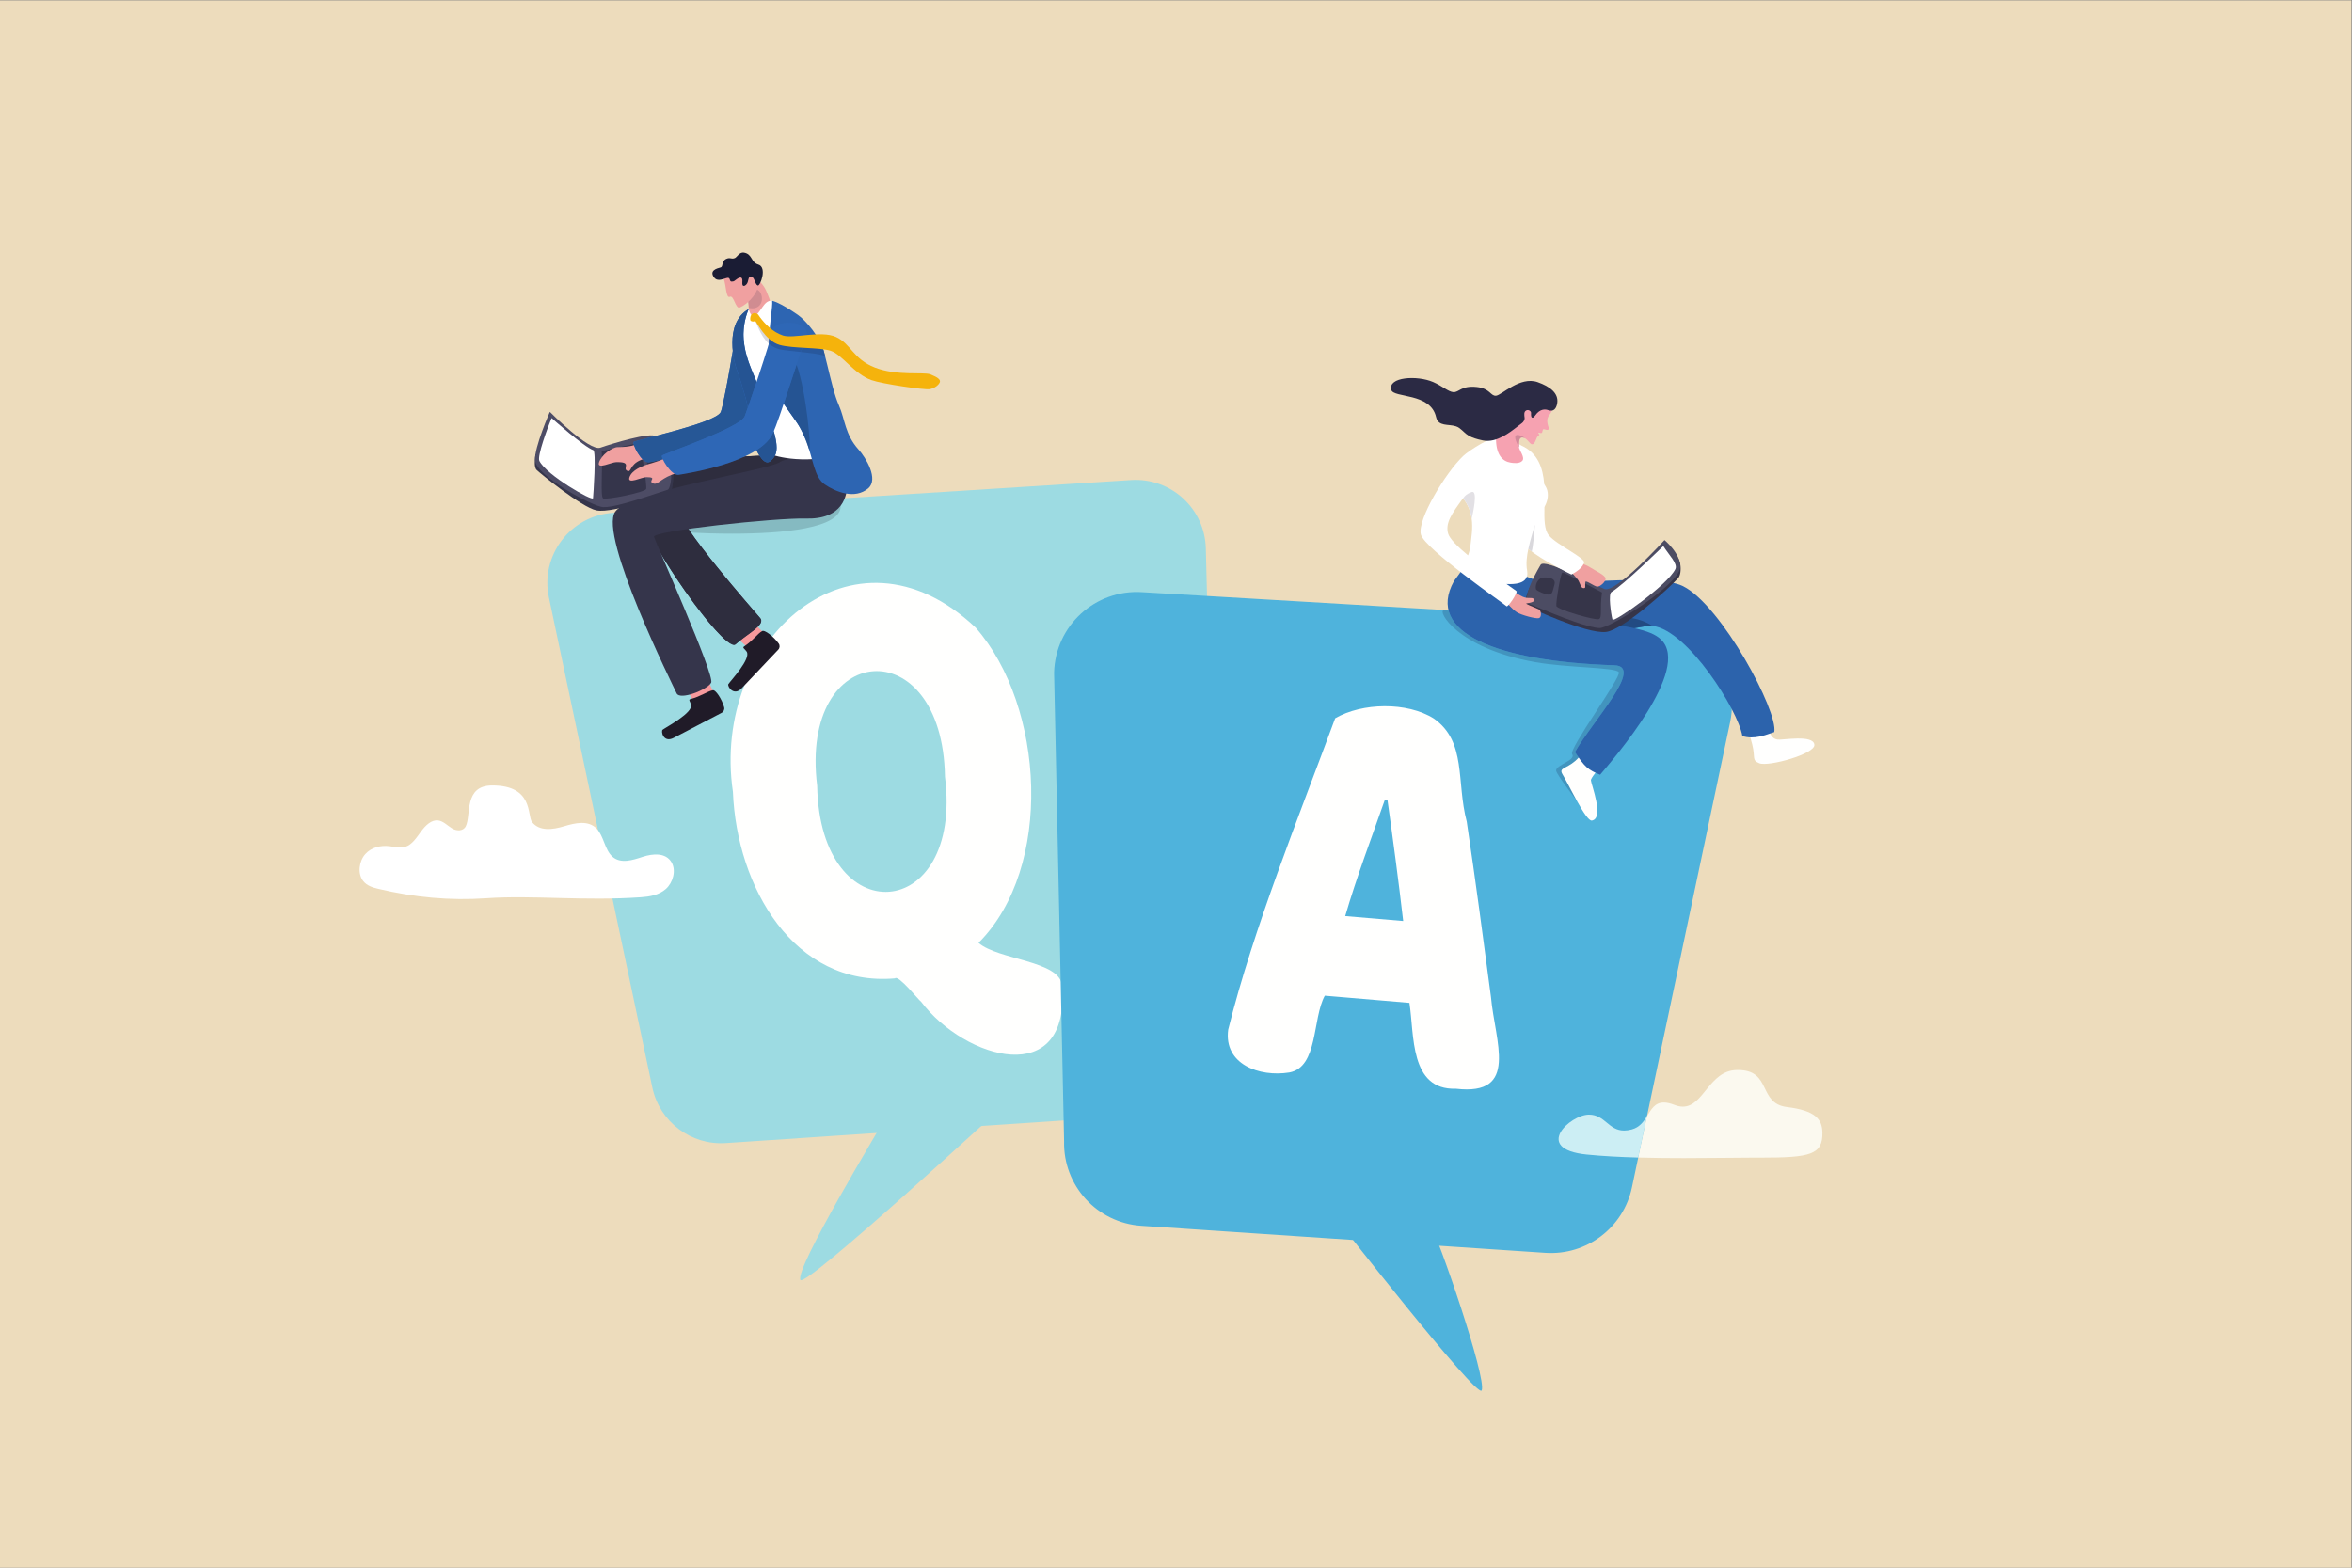 <?xml version="1.0" encoding="UTF-8" standalone="no"?>
<!-- Created with Inkscape (http://www.inkscape.org/) -->

<svg
   version="1.1"
   id="svg2"
   width="4000"
   height="2666.667"
   viewBox="0 0 4000 2666.667"
   sodipodi:docname="vecteezy_q-and-a-question-and-answers-faq-frequently-asked_20353069.eps"
   xmlns:inkscape="http://www.inkscape.org/namespaces/inkscape"
   xmlns:sodipodi="http://sodipodi.sourceforge.net/DTD/sodipodi-0.dtd"
   xmlns="http://www.w3.org/2000/svg"
   xmlns:svg="http://www.w3.org/2000/svg">
  <rect x="0" y="0" width="4000" height="2666.667" fill="#808080" stroke="none"/>
  <defs
     id="defs6" />
  <sodipodi:namedview
     id="namedview4"
     pagecolor="#ffffff"
     bordercolor="#000000"
     borderopacity="0.25"
     inkscape:showpageshadow="2"
     inkscape:pageopacity="0.0"
     inkscape:pagecheckerboard="0"
     inkscape:deskcolor="#d1d1d1" />
  <g
     id="g8"
     inkscape:groupmode="layer"
     inkscape:label="ink_ext_XXXXXX"
     transform="matrix(1.333,0,0,-1.333,0,2666.667)">
    <g
       id="g10"
       transform="scale(0.1)">
      <path
         d="M 0,0 H 30000 V 20000 H 0 Z"
         style="fill:#eddcbc;fill-opacity:1;fill-rule:nonzero;stroke:none"
         id="path12" />
      <path
         d="M 14706.5,5783.1 9259.56,5418.2 c -445.36,-29.8 -844.82,272.6 -936.97,709.4 l -1319.43,6254.1 c -112.82,534.7 275.06,1045.1 820.49,1079.6 l 6607.95,417.9 c 507.5,32.1 939.9,-363.8 952.7,-872.1 L 15542.6,6700 c 12.1,-480.4 -356.7,-884.8 -836.1,-916.9"
         style="fill:#9ddbe2;fill-opacity:1;fill-rule:nonzero;stroke:none"
         id="path14" />
      <path
         d="M 11324.9,5787.3 C 11189.4,5550.1 10143.4,3819 10211.1,3672.2 c 54,-116.9 2635.9,2264.6 2635.9,2264.6 l -1522.1,-149.5"
         style="fill:#9ddbe2;fill-opacity:1;fill-rule:nonzero;stroke:none"
         id="path16" />
      <path
         d="m 10425.8,9977.8 c 34.8,-1889.4 1865.2,-1756.1 1630.3,116.9 -31.7,1878.6 -1861.5,1746.9 -1630.3,-116.9 z m -1074.94,-77 c -284.36,1933.1 1530.84,3573.9 3097.24,2095.1 880.8,-1005.2 994.4,-3065.2 36.1,-4022.5 251.9,-218.9 1037.9,-226.9 1065.5,-544 108.5,-1335.6 -1237.1,-948.1 -1797.9,-207.4 -27.2,15.6 -290.3,348.4 -333.5,298 -1289,-111.5 -2019.44,1168.2 -2067.44,2380.8"
         style="fill:#fffffe;fill-opacity:1;fill-rule:nonzero;stroke:none"
         id="path18" />
      <path
         d="M 14561.1,4362.8 19717,4017.4 c 524.7,-35.1 995.3,321.1 1103.8,835.7 l 1252.7,5937.9 c 132.9,630 -324,1231.2 -966.6,1271.9 l -6536.3,385.6 c -597.8,37.8 -1107.3,-428.6 -1122.3,-1027.4 L 13576,5442.9 c -14.2,-565.9 420.3,-1042.3 985.1,-1080.1"
         style="fill:#4fb3dc;fill-opacity:1;fill-rule:nonzero;stroke:none"
         id="path20" />
      <path
         d="m 18226.1,4430.5 c 135.5,-237.2 745.3,-2021.6 677.6,-2168.4 -54,-116.9 -1863.4,2202.3 -1863.4,2202.3 l 1185.8,-33.9"
         style="fill:#4fb3dc;fill-opacity:1;fill-rule:nonzero;stroke:none"
         id="path22" />
      <path
         d="m 17666.6,9794 c -158.6,-452.6 -363.5,-994.1 -504,-1479.1 l 739.7,-62.8 c -57.8,502.8 -133.6,1068.1 -199.9,1538.8 z m -632.2,1045.2 c 342.3,200.2 917.9,211.7 1258.5,-3.1 421.5,-296.1 285.1,-807.4 420.1,-1315.4 108.6,-720.8 212.8,-1508.1 308.9,-2236.1 50.4,-571.1 367.2,-1267.5 -448.1,-1172.6 -591,-18.6 -528.8,689.2 -591.9,1095.6 l -1079.8,91.7 c -160.6,-292.4 -82.4,-912.6 -452.6,-980.1 -382.5,-61.6 -839,105.4 -779.9,546.6 324.4,1301.4 901.5,2715.9 1364.8,3973.4"
         style="fill:#fffffe;fill-opacity:1;fill-rule:nonzero;stroke:none"
         id="path24" />
      <path
         d="m 9339.85,13194.9 c -193.03,0 -376.17,6 -525.51,13.8 -17.32,24.8 -33.76,49 -49.13,72.3 298.37,29.8 740.52,62.2 779.31,67.8 l 1181.28,203.1 c 9.7,-290.4 -743.46,-357 -1385.95,-357"
         style="fill:#85bac1;fill-opacity:1;fill-rule:nonzero;stroke:none"
         id="path26" />
      <path
         d="m 8851.64,11053.6 c -59.26,91.7 -177.4,339 -177.4,339 l 262.88,134.6 173.9,-373 -117.03,-199.3 -142.35,98.7"
         style="fill:#f7999c;fill-opacity:1;fill-rule:nonzero;stroke:none"
         id="path28" />
      <path
         d="m 8809.86,11084.3 c -31.03,-8 -5.34,-27.1 7.03,-71.9 28.32,-102.6 -315.51,-284.1 -362.92,-319.3 -24.48,-18.2 8,-173.7 141.42,-103.8 115.38,60.4 485.71,252.7 611.52,319.6 26.3,14 39.66,43.1 32.09,70.9 -27.03,99.3 -110.58,231.8 -147.52,216.3 -62.67,-11.3 -152.34,-78.6 -281.62,-111.8"
         style="fill:#201b28;fill-opacity:1;fill-rule:nonzero;stroke:none"
         id="path30" />
      <path
         d="m 9544.11,11740.4 c -87.54,68 -284.27,264.5 -284.27,264.5 l 201.94,209.5 292.66,-297.7 -41.91,-224.9 -168.42,48.6"
         style="fill:#f7999c;fill-opacity:1;fill-rule:nonzero;stroke:none"
         id="path32" />
      <path
         d="m 9494.09,11756.2 c -26.55,-17.2 4.27,-27.2 31.39,-65.6 62.08,-88.1 -200.14,-367.3 -232.81,-415.4 -16.87,-24.8 67.38,-161.6 169.33,-53.7 88.16,93.2 371.71,390.9 467.49,493.6 20.03,21.4 22.62,53.1 5.89,77 -59.72,85.3 -184.25,184.3 -213.83,158.1 -55.26,-30.4 -116.81,-122 -227.46,-194"
         style="fill:#201b28;fill-opacity:1;fill-rule:nonzero;stroke:none"
         id="path34" />
      <path
         d="m 10500.5,14213.7 c -1022.07,-19.1 -2295.1,-70.4 -2427.87,-332.9 -168.7,-333.6 1162.16,-2231.1 1311.38,-2097.7 149.23,133.4 385.46,249.4 315.52,333.4 -69.95,84 -1285.64,1453.9 -1030.9,1477.3 100.48,9.2 389.2,5.7 707.52,2.3 488.62,-5.3 1046.95,-10.6 1101.15,29.9 89.4,67 23.2,587.7 23.2,587.7"
         style="fill:#35354b;fill-opacity:1;fill-rule:nonzero;stroke:none"
         id="path36" />
      <path
         d="m 9364.89,11776.4 c -178.3,0 -1034.41,1186.4 -1255.04,1798.2 222.64,65.4 427.83,143.9 435.44,146.6 26.25,9.3 47.48,130.6 42.65,249.9 21.05,-15.8 42.11,-25.6 61.36,-25.6 2.94,0 5.82,0.2 8.67,0.7 51.84,8.6 504.5,74.5 845.69,234.2 61.64,3.4 123.88,6.5 186.54,9.3 0.26,-0.4 0.52,-0.8 0.78,-1.2 39.89,-59.9 71.76,-82.7 99.64,-82.7 31.22,0 57.42,28.5 84.25,65.1 4.66,6.3 8.78,13 12.4,20.1 82.97,-23.2 211.03,-47.7 381.83,-47.7 28.6,0 58.4,0.7 89.4,2.2 38.6,-139.2 74.8,-260.5 162.8,-321.3 0.8,-0.5 1.5,-1 2.2,-1.5 -2.5,-89.4 -13.8,-166.2 -42.3,-193.3 -1.3,-1.2 -2.6,-2.4 -3.9,-3.4 -35,-26.1 -279.2,-33.2 -579.37,-33.5 -7.21,0 -14.47,0 -21.75,0 -159.68,0 -333.92,1.8 -500.03,3.6 -166.17,1.8 -324.27,3.6 -451.75,3.6 -116.71,0 -207.75,-1.5 -255.77,-5.9 -24.13,-2.3 -35.07,-16.5 -35.04,-40.7 0.33,-230.7 1002.62,-1360.6 1065.94,-1436.6 8.74,-10.5 12.7,-21.5 12.64,-33 -0.12,-23.8 -17.62,-49.7 -45.58,-77.4 -53.2,-52.7 -144.31,-111.8 -225.68,-175.7 -19.77,-15.5 -38.96,-31.3 -56.9,-47.3 -5.06,-4.5 -11.45,-6.7 -19.12,-6.7"
         style="fill:#2e2d3e;fill-opacity:1;fill-rule:nonzero;stroke:none"
         id="path38" />
      <path
         d="m 10750.3,14206.6 c 53,-164.4 117.1,-467 -24.5,-654.7 -77.2,-102.3 -215.4,-170.5 -449.6,-163.8 -368.14,10.7 -1954.06,-157.3 -1932.51,-233.5 21.55,-76.2 781.53,-1771.7 729.86,-1862 -51.67,-90.4 -397.92,-226.4 -440.64,-135.6 -42.73,90.8 -998.07,2013.1 -783.66,2319.2 180.65,258 1939.63,524.8 2099.75,630.7 160.1,105.9 801.3,99.7 801.3,99.7"
         style="fill:#35354b;fill-opacity:1;fill-rule:nonzero;stroke:none"
         id="path40" />
      <path
         d="m 6831.63,14209.2 c -5.18,-56.7 -23.74,-161.4 15.04,-200.8 38.78,-39.4 575.76,-478.5 763.23,-516.3 220.56,-44.5 921.21,224.1 935.39,229.1 37.86,13.4 65.28,259.9 19.12,397.2 -40.16,119.6 -123.67,227.5 -134.67,242.5 -11,14.9 -334.01,-191.6 -334.01,-191.6 l -122.58,-444.6 -1141.52,484.5"
         style="fill:#35354b;fill-opacity:1;fill-rule:nonzero;stroke:none"
         id="path42" />
      <path
         d="m 8368.2,14435.8 c 274.68,-293.4 192.84,-666.1 151.8,-679.9 -466.25,-156.2 -703.37,-226.9 -825.96,-222 -122.59,4.9 -855.54,392.2 -868.22,598.7 -10.01,163 189.12,617 189.12,617 0,0 502.64,-507.8 644.55,-457.3 141.9,50.5 651.52,204.6 708.71,143.5"
         style="fill:#4d4c65;fill-opacity:1;fill-rule:nonzero;stroke:none"
         id="path44" />
      <path
         d="m 7037.27,14670.6 c -50.71,-122.6 -185.82,-486.5 -155.94,-547.1 89.81,-182.1 680.13,-519.8 684.64,-475.8 4.51,44 42.87,599.5 3.6,612.7 -117.07,39.5 -532.3,410.2 -532.3,410.2"
         style="fill:#ffffff;fill-opacity:1;fill-rule:nonzero;stroke:none"
         id="path46" />
      <path
         d="m 7676.35,14247.3 c 15.31,-223.2 -19.38,-581.6 18.83,-602.6 38.23,-21 532.49,76.1 548.17,120.2 15.67,44 -71.17,574.6 -91.28,582 -20.09,7.4 -475.72,-99.6 -475.72,-99.6"
         style="fill:#35354b;fill-opacity:1;fill-rule:nonzero;stroke:none"
         id="path48" />
      <path
         d="m 8240.77,14172.5 c 24.17,-114.2 29.06,-210.5 63.36,-219.1 34.3,-8.6 190.6,21.3 198.36,40.5 7.75,19.2 -28.94,210.1 -79.86,258 -21.31,20 -201.83,14.9 -181.86,-79.4"
         style="fill:#35354b;fill-opacity:1;fill-rule:nonzero;stroke:none"
         id="path50" />
      <path
         d="m 8283.99,14406.6 c -72.15,-26.2 -33.37,-6.4 -122.96,-53.8 -86.63,-45.8 -188.94,-52.3 -279.07,-53.5 -73.42,-0.9 -211.99,-100.6 -240.44,-198.6 -25.61,-88.3 158.78,4.3 215.25,6.4 216.8,7.8 81.82,-76.9 142.61,-108.7 60.79,-31.8 24.77,76.2 182.22,138.8 94.54,37.6 145.02,26.6 178.3,54.4 33.29,27.9 -75.91,215 -75.91,215"
         style="fill:#f0a0a0;fill-opacity:1;fill-rule:nonzero;stroke:none"
         id="path52" />
      <path
         d="m 9194.79,14744.9 c -72.32,-141 -1073.3,-353.7 -1108.84,-378.1 -26.65,-18.3 96.44,-269.6 189.87,-261.2 76.85,6.9 1370.18,288.5 1352.07,575.7 -13.65,216.2 208.67,1139.4 208.67,1139.4 0,0 -483.82,221.5 -447.13,1.8 9.02,-54 -159.1,-1008.3 -194.64,-1077.6"
         style="fill:#2e67b6;fill-opacity:1;fill-rule:nonzero;stroke:none"
         id="path54" />
      <path
         d="m 9642.41,15779.3 266.04,116.4 c -23.8,109.5 -91.37,304.4 -132.69,398.1 -45.32,102.8 -127.53,155.2 -127.53,155.2 l -34.74,-116.6 -112.33,-65.1 c 0,0 10.75,0.2 23.36,-30.3 20.76,-50.1 57.04,-207.6 -11.28,-299.3 -42.54,-57.2 129.17,-158.4 129.17,-158.4"
         style="fill:#f0a0a0;fill-opacity:1;fill-rule:nonzero;stroke:none"
         id="path56" />
      <path
         d="m 9552.83,16088.3 c -0.57,13.9 -1.41,27.4 -2.75,40.8 1.5,-13.2 2.48,-26.9 2.75,-40.8 m -32.77,189.9 c 5.75,50.1 66.58,54.4 86.88,54.4 4.1,0 6.55,-0.2 6.55,-0.2 l -93.43,-54.2"
         style="fill:#cebda8;fill-opacity:1;fill-rule:nonzero;stroke:none"
         id="path58" />
      <path
         d="m 9596.77,16070.6 c -13.3,0 -27.8,1.4 -43.48,4.5 -0.13,4.5 -0.28,8.9 -0.46,13.2 -0.27,13.9 -1.25,27.6 -2.75,40.8 -3.37,33.7 -9.9,66.9 -23.09,103.9 -6.47,18.2 -8.32,33.1 -6.93,45.2 l 93.43,54.2 v 0 c 0,0 58.87,-21 80.25,-50.5 51.81,-71.4 34.18,-211.3 -96.97,-211.3"
         style="fill:#d08c91;fill-opacity:1;fill-rule:nonzero;stroke:none"
         id="path60" />
      <path
         d="m 8271.21,14105.4 c -23.25,0 -48.13,15.3 -71.94,38.5 -49.24,47.9 -93.95,129.7 -110.36,180 -4.3,13.2 -6.66,24.2 -6.66,31.9 0.01,5.5 1.19,9.3 3.7,11 35.54,24.4 1036.52,237.1 1108.84,378.1 23.46,45.7 104.74,477.4 154.65,780.9 11.67,-112.8 38.5,-201.8 45.58,-221.1 32.93,-89.7 86.69,-262.2 119.94,-383.3 11.81,-43.2 20.37,-81.9 26.71,-116.6 -20.41,-58.6 -35.11,-99.6 -40.51,-112.6 -60.52,-146 -1020.5,-472.9 -1053.93,-499.8 -6.31,-5.1 -1.94,-24.2 9.62,-49.8 -97.39,-22.4 -165.16,-35.6 -181.03,-37 -1.53,-0.2 -3.06,-0.2 -4.61,-0.2"
         style="fill:#265796;fill-opacity:1;fill-rule:nonzero;stroke:none"
         id="path62" />
      <path
         d="m 9231.53,16450.6 c 34.04,-76.7 28.57,-258.4 80.2,-232.7 51.64,25.9 71.78,-162 127.78,-136.5 135.68,61.9 244.55,219 227.83,289.4 -16.71,70.4 -120.96,238.4 -120.96,238.4 l -314.85,-158.6"
         style="fill:#f0a0a0;fill-opacity:1;fill-rule:nonzero;stroke:none"
         id="path64" />
      <path
         d="m 9407.73,16448.1 c -39.44,-25.6 -35.5,-35.8 -72.49,-36.7 -36.99,-1 -7.48,63.3 -67.24,44.8 -59.75,-18.5 -121.86,-45.2 -160.79,12.3 -56.33,83.3 31.79,109.6 87.18,124.2 35.64,9.4 6.8,80.3 72.47,109.2 51.51,22.6 61.12,-8.5 108.03,9.8 28.32,11.1 57.63,80 117.01,69.7 110.14,-19.2 84,-122.8 183.11,-152.5 115.6,-34.5 24.36,-275.7 -6.26,-267.2 -35.74,9.9 -41.78,102.1 -75.49,107.7 -50.84,8.5 -39.04,-23.5 -54.35,-66.1 -16.36,-45.5 -75.39,-77.1 -68.07,-1.2 7.31,75.9 -27.4,69.1 -63.11,46"
         style="fill:#1a1c34;fill-opacity:1;fill-rule:nonzero;stroke:none"
         id="path66" />
      <path
         d="m 9847.54,16168.1 c -108.26,7.9 -142.73,-169.2 -224.61,-191.7 -49.7,-13.7 -66.52,74.5 -70.46,85.2 -21.56,-18.8 -35.97,-37.1 -45.05,-60.8 -231.48,-603.5 266.92,-1768.9 266.92,-1768.9 0,0 274.36,-142.9 791.26,-65.7 314.7,46.9 59.1,300.1 34.1,369.2 -24.9,69.1 -486.1,1421.2 -486.1,1421.2 0,0 -84,105.1 -266.06,211.5"
         style="fill:#ffffff;fill-opacity:1;fill-rule:nonzero;stroke:none"
         id="path68" />
      <path
         d="m 11075.4,13771.9 c -168.3,-142.1 -413.2,-44.9 -554.1,52.3 -133.9,92.5 -147.8,325.2 -233.2,547.9 -14.4,37.6 -31.3,77 -51.7,118.3 -2.9,5.8 -5.8,11.5 -8.7,17.4 -2.7,5.1 -5.4,10.2 -8,15.4 -2.4,4.5 -4.8,9 -7.3,13.5 -3.5,6.6 -7.3,13.3 -11,20 -3.7,6.5 -7.7,13.2 -11.9,20.3 -2.9,4.5 -5.8,9.3 -8.9,14.1 v 0.1 c -80.1,126.4 -235.96,314.8 -304.99,473 -6.23,14.2 -11.75,28.2 -16.45,42 -0.94,2.9 -1.97,5.7 -2.91,8.6 -0.86,2.9 -1.8,5.7 -2.64,8.6 -3.15,10.7 -6.16,21.7 -8.97,32.5 -0.78,2.9 -1.47,5.9 -2.18,8.9 -26.23,105.7 -36.17,221 -37.16,334.6 l -0.07,1.1 c -0.42,38.3 0.31,76.3 1.71,113.9 9.65,255.4 53.3,483.5 44.47,552.4 0,0 88.77,-13.9 327.99,-179.6 100.6,-69.7 284.8,-285.8 331.5,-464.8 15.3,-58.5 29.5,-115.3 42.9,-170.2 50.8,-208.4 91.7,-388.7 150.8,-523.1 76.7,-175 75.5,-367.7 248.7,-559.8 93.7,-104 261.8,-379.6 122.1,-497.4"
         style="fill:#2d65b2;fill-opacity:1;fill-rule:nonzero;stroke:none"
         id="path70" />
      <path
         d="m 9395.02,15304.7 c 32.93,-89.7 86.69,-262.2 119.94,-383.3 40.97,-149.8 42.8,-245.6 48.53,-305.4 12.97,-135.8 48.44,-308.7 127.49,-427.5 84.56,-127.1 133.1,-86.8 183.89,-17.6 87.02,118.7 -10.95,367.2 -126.93,711.5 -110.31,327.7 -237.85,509.6 -260.28,794.4 -16.92,215.4 64.81,384.8 64.81,384.8 -327.67,-185.6 -175.85,-706.8 -157.45,-756.9"
         style="fill:#2d65b2;fill-opacity:1;fill-rule:nonzero;stroke:none"
         id="path72" />
      <path
         d="m 8671.84,14215.8 c -72.15,-26.3 -42.19,12.9 -131.78,-34.5 -86.63,-45.8 -187.23,-76 -268.8,-99.7 -70.23,-20.4 -213.44,-73.8 -241.88,-171.8 -25.62,-88.3 158.73,6.5 215.24,6.4 152.27,-0.4 21.03,-45.1 81.82,-76.9 60.79,-31.8 85.56,44.4 243.01,107 94.54,37.6 145.02,26.6 178.31,54.5 33.28,27.8 -75.92,215 -75.92,215"
         style="fill:#f0a0a0;fill-opacity:1;fill-rule:nonzero;stroke:none"
         id="path74" />
      <path
         d="m 10320.7,14277 c -17.3,45.7 -64.8,173.9 -84.1,213.2 20.3,-41.2 37.2,-80.6 51.5,-118.1 12.2,-31.6 22.9,-63.5 32.6,-95.1"
         style="fill:#d4d4d2;fill-opacity:1;fill-rule:nonzero;stroke:none"
         id="path76" />
      <path
         d="m 10323.7,14269.8 c 0,0 -0.1,0 -0.2,0 -0.8,2.1 -1.7,4.5 -2.8,7.2 -9.7,31.6 -20.4,63.5 -32.6,95.1 -14.3,37.5 -31.2,76.9 -51.5,118.1 -0.1,0 -0.1,0.1 -0.2,0.2 v 0 c -2.9,5.8 -5.8,11.5 -8.7,17.4 -2.7,5.1 -5.4,10.2 -8,15.4 -2.4,4.5 -4.8,9 -7.3,13.5 -3.5,6.6 -7.3,13.3 -11,20 -3.7,6.5 -7.7,13.2 -11.9,20.3 -2.9,4.5 -5.8,9.3 -8.9,14.1 v 0.1 c -46,72.6 -117,165.6 -182.13,261.6 53.53,160 111.53,341.2 163.93,499.3 129.3,-359.7 189.2,-1082.3 161.3,-1082.3"
         style="fill:#255493;fill-opacity:1;fill-rule:nonzero;stroke:none"
         id="path78" />
      <path
         d="m 9790.62,14105.8 c -27.88,0 -59.75,22.8 -99.64,82.7 -14.86,22.4 -28.18,46.6 -40.11,72.2 92.52,59.4 166.34,128.5 205.66,208.6 4.8,9.8 9.92,21 15.35,33.6 22.48,-81 36.3,-151.2 36.31,-209.5 0,-39.8 -6.42,-74 -20.92,-102.4 -3.62,-7.1 -7.74,-13.8 -12.4,-20.1 -26.83,-36.6 -53.03,-65.1 -84.25,-65.1 m -248.95,699 c -6.34,34.7 -14.9,73.4 -26.71,116.6 -33.25,121.1 -87.01,293.6 -119.94,383.3 -9.13,24.9 -51.09,165.7 -51.06,323.9 0.03,160.8 43.39,339.5 208.51,433 0,0 -67.12,-139.1 -67.11,-325.5 0,-19.3 0.72,-39.1 2.3,-59.3 16.07,-204.1 86.1,-355.3 165.09,-545.2 -41.73,-125 -82.15,-243.7 -111.08,-326.8"
         style="fill:#255493;fill-opacity:1;fill-rule:nonzero;stroke:none"
         id="path80" />
      <path
         d="m 9501.16,14692.2 c -60.52,-146 -1020.5,-472.9 -1053.93,-499.8 -25.07,-20.2 118.28,-261.6 210.74,-246.2 76.05,12.6 1014.65,148.6 1198.56,523.1 96.35,196.2 328.57,991.6 427.27,1224.5 98.7,233 -458.84,265.5 -444.81,43.5 3.45,-54.6 -308.09,-973.4 -337.83,-1045.1"
         style="fill:#2e67b6;fill-opacity:1;fill-rule:nonzero;stroke:none"
         id="path82" />
      <path
         d="m 10526,15463.9 c 0,0.1 0,0 0,0 0,0.1 0,0.2 0,0.2 0,0 0,-0.1 0,-0.2 m -18.1,69.4 c -6.4,22.2 -14.8,44.9 -24.8,67.7 3,-1.9 5.8,-3.9 8.2,-5.9 8,-29.8 12.8,-47.4 16.6,-61.8"
         style="fill:#c6b6a2;fill-opacity:1;fill-rule:nonzero;stroke:none"
         id="path84" />
      <path
         d="m 10526,15463.9 c -77.7,24.1 -195.7,37.7 -309.3,49.3 17.4,50.2 33.4,95 47.7,132.1 93.1,-8.6 181.2,-21.2 218.7,-44.3 10,-22.8 18.4,-45.5 24.8,-67.7 5.6,-20.7 9.2,-34.8 18.1,-69.2 0,0 0,-0.1 0,-0.2"
         style="fill:#28589d;fill-opacity:1;fill-rule:nonzero;stroke:none"
         id="path86" />
      <path
         d="m 9614.89,15975.1 c 2.38,2.2 5.64,3.6 9.94,3.6 1.23,0 2.55,-0.2 3.95,-0.4 -1.93,-0.7 -3.87,-1.3 -5.85,-1.9 -2.78,-0.7 -5.46,-1.2 -8.04,-1.3"
         style="fill:#c7878d;fill-opacity:1;fill-rule:nonzero;stroke:none"
         id="path88" />
      <path
         d="m 9807.22,15621.3 c -110.73,98.1 -164.88,295.8 -176.61,295.8 -0.13,0 -0.25,-0.1 -0.37,-0.1 -0.53,-0.2 -1.07,-0.3 -1.63,-0.3 -6.86,0 -15.15,15.5 -18.05,31 -2.05,10.9 -1.41,21.9 4.33,27.4 2.58,0.1 5.26,0.6 8.04,1.3 1.98,0.6 3.92,1.2 5.85,1.9 0.97,-0.1 1.97,-0.4 3.03,-0.6 30.62,-7.8 27.16,-42.7 48.09,-70.6 34.73,-46.1 80.01,-99.4 136.09,-145.4 -3.72,-45.2 -6.84,-92.3 -8.77,-140.4"
         style="fill:#d9d8dd;fill-opacity:1;fill-rule:nonzero;stroke:none"
         id="path90" />
      <path
         d="m 9809.48,15619.4 c -0.76,0.6 -1.52,1.3 -2.26,1.9 1.93,48.1 5.05,95.2 8.77,140.4 7.39,-6 14.98,-12 22.75,-17.7 0.02,-2.2 0.11,-4.5 0.25,-6.7 0.67,-10.7 -10.64,-54.2 -29.51,-117.9"
         style="fill:#28589d;fill-opacity:1;fill-rule:nonzero;stroke:none"
         id="path92" />
      <path
         d="m 10216.7,15513.2 c -113.1,11.7 -221.99,21.5 -282.49,38 -41.42,11.3 -79.02,32.3 -112.61,58.2 -4.12,3.2 -8.15,6.5 -12.12,10 18.87,63.7 30.18,107.2 29.51,117.9 -0.14,2.2 -0.23,4.5 -0.25,6.7 3.03,-2.3 6.08,-4.5 9.17,-6.7 37.77,-26.9 79.82,-49.9 126.23,-65.2 34.46,-11.4 166.76,-15.5 290.26,-26.8 -14.3,-37.1 -30.3,-81.9 -47.7,-132.1"
         style="fill:#2859a0;fill-opacity:1;fill-rule:nonzero;stroke:none"
         id="path94" />
      <path
         d="m 9576.75,15970.5 c 5.38,19.1 25.74,47.6 66.34,37.2 30.59,-7.8 30.43,-20.9 51.37,-48.8 62.92,-83.6 160.64,-190.9 294.25,-235 133.59,-44.2 484.19,68.6 677.19,-18.7 193,-87.3 215.8,-282 498,-391 282.3,-109.1 622.9,-53 705.9,-86.2 83.1,-33.3 131.2,-63.3 121.8,-97 -9.5,-33.7 -64.5,-81 -130.3,-92.2 -65.7,-11.3 -607,66.7 -743.7,115.8 -223.4,80.1 -376.6,329.9 -522,374.8 -145.3,44.9 -475.3,26.7 -646.85,73.6 -191.37,52.2 -300.71,311.5 -315.31,305.7 -14.6,-5.8 -28.2,-11.5 -51.7,0 -16.15,8 -10.37,42.6 -4.99,61.8"
         style="fill:#f5b30c;fill-opacity:1;fill-rule:nonzero;stroke:none"
         id="path96" />
      <path
         d="m 20118.6,9785.7 c 0,0 -262,337.6 -265.1,385.9 -4.7,73.3 259.6,132.7 204.2,209.2 -48.1,66.5 630,981.7 595.6,1046 -34.4,64.4 -649.8,54.7 -1068.4,129 -1002.8,177.9 -1249.5,660.9 -1164.3,660.9 0.3,0 0.7,0 1,-0.1 17.1,-0.7 36.6,-1.9 60.2,-3.4 111.4,-424.3 936.3,-659.1 2114.9,-697.9 385.9,-12.7 -276.4,-707.5 -503.3,-1107 88.6,-136.2 138,-195.4 214.4,-239.9 l -189.2,-382.7"
         style="fill:#4294be;fill-opacity:1;fill-rule:nonzero;stroke:none"
         id="path98" />
      <path
         d="m 20812,10669.6 c -171.5,-205 -518.3,-567.4 -514.8,-621.1 3.4,-53.7 174.1,-484.3 13.3,-514.4 -75.7,-14.1 -291.9,452.8 -375.1,589.3 -51.8,85.1 41.9,68.1 162.6,171.9 120.6,103.9 427.7,543.6 487.1,638.1 59.5,94.4 398.3,-58.9 226.9,-263.8"
         style="fill:#fffffe;fill-opacity:1;fill-rule:nonzero;stroke:none"
         id="path100" />
      <path
         d="m 22075.4,11325.4 c 62.7,-102.4 239.5,-656.5 280.8,-822.9 41.4,-166.4 -10.1,-196.1 89.1,-237.1 114.5,-47.5 712.6,117.9 702.9,235.3 -11.2,134.8 -412.4,56.5 -470,66.5 -140.7,24.7 -97.8,178.5 -378.4,935.3 -37.7,101.6 -256.6,-124.2 -224.4,-177.1"
         style="fill:#fffffe;fill-opacity:1;fill-rule:nonzero;stroke:none"
         id="path102" />
      <path
         d="m 20596.7,11515.3 c 385.9,-12.7 -276.4,-707.5 -503.3,-1107 123.6,-190 170.8,-230.1 321.7,-289.5 171.8,204.7 1167.7,1346 777.2,1724.7 -34.9,33.9 -80.2,60.9 -133.3,83.3 -60.5,25.5 -131.2,45.1 -208.8,62.2 -236.9,52.2 -538.3,80.9 -808,182.2 -186.3,69.9 -357.6,174.3 -482.1,345 0,0 -47.9,77.7 -139.4,156.2 -139.3,119.6 -379.8,241.4 -707,95.4 -72.1,-32.2 -94.2,-88.9 -164.4,-179.3 -366.7,-662.1 557.9,-1024.1 2047.4,-1073.2"
         style="fill:#2c63ac;fill-opacity:1;fill-rule:nonzero;stroke:none"
         id="path104" />
      <path
         d="m 20515.2,11935.1 c 107.3,16.1 219,34.1 335,53.9 50.4,8.6 101.6,17.6 153.6,26.9 25.8,4.6 52.6,5.1 80,1.9 447.7,-51 1092.5,-1078.8 1145.6,-1404.8 147.3,-50.2 299.2,14.5 406.8,49.9 54.9,258.4 -672.9,1617 -1163.2,1862 -208.7,104.2 -722.2,82.5 -1154.9,61 -294.8,-14.8 -552.1,-29.5 -650,-4.4 -68.5,17.5 -143.2,42.7 -247.4,90.9 -263.9,121.8 -609.3,239.4 -869.8,-165.4 -100.2,-664.5 566.2,-781.2 1964.3,-571.9"
         style="fill:#2c63ac;fill-opacity:1;fill-rule:nonzero;stroke:none"
         id="path106" />
      <path
         d="m 20850.2,11989 c -236.9,52.2 -538.3,80.9 -808,182.2 24.5,4.5 49.4,6.3 75,6.3 94.1,0 197.7,-24.6 327.1,-28.7 310.4,-10 474.6,-27 639.5,-131 -11.5,1.4 -22.9,2 -34.1,2 -15.6,0 -30.9,-1.3 -45.9,-3.9 -52,-9.3 -103.2,-18.3 -153.6,-26.9 v 0"
         style="fill:#224b82;fill-opacity:1;fill-rule:nonzero;stroke:none"
         id="path108" />
      <path
         d="m 21341.6,12908.7 c 103.7,31.8 128,-215.6 69.1,-280.8 -126.7,-140.6 -707,-662.8 -920.9,-687.1 -251.6,-28.5 -1000.6,320.7 -1010.8,333.5 -40.5,50.8 5.6,186.1 86.7,324.5 70.7,120.5 151.6,178.7 166.9,193.3 15.4,14.5 323.4,-224.5 323.4,-224.5 l 35.3,-469.4 1250.3,810.5"
         style="fill:#363549;fill-opacity:1;fill-rule:nonzero;stroke:none"
         id="path110" />
      <path
         d="m 19655.2,12797.1 c -223,-383.9 -187.4,-480.4 -145.5,-497.9 476.1,-198.4 761.8,-303.8 897.2,-308.5 135.4,-4.6 1011.3,551.7 1028.9,772 13.9,173.9 -199.7,350.5 -199.7,350.5 0,0 -624.5,-687 -768.7,-623.5 -144.3,63.4 -762.2,393.5 -812.2,307.4"
         style="fill:#4c4c63;fill-opacity:1;fill-rule:nonzero;stroke:none"
         id="path112" />
      <path
         d="m 21220.8,13037.4 c 66.8,-108.6 187.9,-225 154.1,-294.3 -101.5,-208.3 -790.4,-688.6 -802.3,-644.8 -20.3,75.1 -55.3,326.5 -13.8,351.3 165.2,98.7 662,587.8 662,587.8"
         style="fill:#ffffff;fill-opacity:1;fill-rule:nonzero;stroke:none"
         id="path114" />
      <path
         d="m 20438.9,12444.4 c -30.9,-215.2 6.4,-321 -40.2,-339.7 -46.5,-18.7 -534.9,121.5 -542.3,168.3 -7.3,46.8 53.6,420.2 77.3,426.3 23.6,6 505.2,-254.9 505.2,-254.9"
         style="fill:#363549;fill-opacity:1;fill-rule:nonzero;stroke:none"
         id="path116" />
      <path
         d="m 19832.7,12547.1 c -21.8,-77.5 -24.5,-123.4 -64,-129.6 -39.5,-6.2 -169.2,49.3 -173.4,69.8 -4.2,20.4 -7,93 59.4,138.4 27.9,19 206.6,23.2 178,-78.6"
         style="fill:#363549;fill-opacity:1;fill-rule:nonzero;stroke:none"
         id="path118" />
      <path
         d="m 20037.9,12716.1 c 42.1,-33.2 23.7,-35 73.7,-84.3 50,-49.4 49.8,-124.8 85.2,-130.7 43.8,-7.3 21.1,20.8 30.3,77.8 4.3,26.9 112.6,-56.1 149.9,-59.7 37.4,-3.6 112.1,63.7 107.6,104.8 -4.5,41.1 -135.5,100.6 -192.8,138.4 -57.3,37.9 -150.7,65.2 -179.1,76.7 -28.5,11.4 -74.8,-123 -74.8,-123"
         style="fill:#f0a0a0;fill-opacity:1;fill-rule:nonzero;stroke:none"
         id="path120" />
      <path
         d="m 19252.5,12486.4 c 45.7,-24.4 88.7,-46.3 146.8,-81.8 85.7,-52.3 133.8,-15.9 166.5,-39.8 34.8,-25.4 -7.7,-48 -94.6,-61.6 -8.6,-1.3 76.2,-39.9 159.5,-73 33.8,-13.5 41.9,-100.5 3.5,-112.7 -38.3,-12.1 -226.7,39 -282.4,75.1 -55.8,36.1 -115.9,108.6 -137,129.4 -21.2,20.8 37.7,164.4 37.7,164.4"
         style="fill:#f0a0a0;fill-opacity:1;fill-rule:nonzero;stroke:none"
         id="path122" />
      <path
         d="m 18475.5,13197.2 c 18.6,-66.9 123.2,-170.5 254.1,-279.2 13.9,35.7 25.5,77.4 30.8,125.1 11.2,102.2 32.5,219.8 16.1,341.8 -11.7,86.5 -42.5,175.2 -109.5,262.2 l -0.5,0.6 c -146.1,-200.1 -228.2,-315.8 -191,-450.5 m 883.6,965.7 c -1.7,1.2 -2.6,1.9 -2.9,1.9 0.5,-0.4 3.8,-2.9 9.4,-7.3 -2.1,2.1 -4.3,3.9 -6.5,5.4 m -692.4,22.4 c 80,76.1 366.5,253.4 463.6,251.1 97.1,-2.3 282.3,-118.2 282.3,-118.2 211.1,-96.1 272.7,-287.6 288.8,-489.8 19.6,-29.7 33.9,-58.3 40.1,-84.6 18.2,-76 -3.9,-146.2 -37,-209.7 -2.9,-154.3 -2.3,-288.8 55.4,-359.5 100.9,-123.9 470.8,-289.2 450.4,-351.5 -1.9,-5.8 -4.3,-11.4 -7.1,-17 -28.3,-57 -99.3,-102.1 -134.4,-121.7 -12.3,-6.9 -20.3,-10.7 -20.3,-10.7 0,0 -381.6,184 -549.4,327.7 -20,-92 -31.6,-189.7 -16.1,-275.6 15.5,-85.8 -12.1,-186.6 -262.7,-173.3 79.3,-55.6 131.5,-91.9 130.7,-95.1 -2.4,-10.4 -7,-22.6 -13.1,-35.8 -21.7,-46.9 -62.5,-105.7 -89.8,-135.2 -13.1,-14 -23.1,-21.5 -26.6,-18 -36.8,36.4 -1045.8,731.2 -1093.6,916.7 -48.2,187.4 315.3,788 538.8,1000.2"
         style="fill:#ffffff;fill-opacity:1;fill-rule:nonzero;stroke:none"
         id="path124" />
      <path
         d="m 18776.5,13384.9 v 0 c -11.7,86.5 -42.5,175.2 -109.5,262.2 23.9,35 51.2,57.6 107.8,78.8 4.2,1.5 8,2.3 11.5,2.3 62.9,0 12.3,-247.1 -9.8,-343.3"
         style="fill:#e2e0e4;fill-opacity:1;fill-rule:nonzero;stroke:none"
         id="path126" />
      <path
         d="m 19084.4,14397.6 c 0.7,-2.9 2.1,-5.6 2.2,-8.6 5.5,-194.6 87,-271.5 184.7,-287.3 30.8,-5 112.2,-18.2 149.9,21.9 40.4,42.8 -40.3,138 -41.6,174.6 -2,59.9 -2.6,122.9 38.6,125.2 12,0.7 23.4,-2.7 34.1,-8.6 38.4,-20.9 68.3,-72.8 87.2,-77.7 48.5,-12.8 57.4,89.5 84.8,105.8 27.8,16.6 10.2,18.9 6,27.9 -10.4,22.3 5.7,11.9 24,8.5 27.7,-5.1 19.9,19.4 29.6,41.3 5.4,12 18.1,7.6 32.3,3.1 11.6,-3.6 24.3,-7.2 34.7,-1.9 23.2,12 -4.4,37.7 -9.9,99.5 -6.5,71.5 37.8,88.6 58.4,143.7 v 0 c 1.9,5.1 3.6,10.4 5,16.2 l -280.5,110.5 -153.9,-118.3 c 0,0 -351.2,-105.4 -285.6,-375.8"
         style="fill:#f6a2b1;fill-opacity:1;fill-rule:nonzero;stroke:none"
         id="path128" />
      <path
         d="m 17750.3,15029.7 c 29,-106 501.2,-32.6 571.8,-346.9 27.9,-124.3 157.2,-85.9 253.1,-117.8 15.8,-5.2 30.6,-12.3 44,-22.3 50.3,-37.8 71.6,-68.9 118.3,-96.8 h 0.1 c 10.8,-6.5 23.1,-12.8 37.4,-19 11.9,-5.2 25.2,-10.2 40.4,-15.2 27.4,-9.1 60.9,-17.9 102.7,-26.7 44,-9.3 88.4,-6.9 131.8,3 l 0.1,0.1 c 1.5,0.3 3,0.6 4.5,1 157,38 300,173.9 361.6,216 20.7,14.3 38.4,44.1 35.1,69.3 -4.5,33.8 -11.6,76.6 20.7,93.2 30.1,15.4 63.8,-10.4 62,-33.2 -4.5,-57.2 14,-85.3 52.5,-30.6 63.1,89.9 133.8,79.7 163.7,68.2 19.4,-7.4 35.6,-9.1 49.3,-7 v 0 c 52.7,8.4 65.7,75.6 69,101.1 15.5,121.6 -91.6,206.4 -251,262.4 -225.6,79.2 -461.8,-170.1 -532.2,-173.4 -70.5,-3.3 -73.1,92.8 -243.5,111.3 -199,21.5 -226.7,-69.9 -299,-65.5 -63.3,3.8 -141.4,78.7 -259.8,129.7 -202.1,87 -578.2,66 -532.6,-100.9"
         style="fill:#2b2a44;fill-opacity:1;fill-rule:nonzero;stroke:none"
         id="path130" />
      <path
         d="m 19379.6,14298.2 -0.6,1.2 c -67.7,121.9 -53.3,156.1 -18.2,156.1 27.4,0 67.4,-20.7 90.9,-36.9 0,0 0.2,-1.3 0.6,-3.8 -9.8,5.4 -20.2,8.7 -31.1,8.7 -1,0 -2,0 -3,-0.1 -33.3,-1.9 -39.3,-43.4 -39.3,-90.9 0,-11.3 0.4,-22.8 0.7,-34.3"
         style="fill:#d18a9b;fill-opacity:1;fill-rule:nonzero;stroke:none"
         id="path132" />
      <path
         d="m 19542.1,12967.1 c -9.8,7.6 -34.3,26.9 -43,34.3 v 0 c 28.6,131.5 60.6,221 82.8,307.9 -1.1,-52.5 -21.5,-282.4 -39.8,-342.2"
         style="fill:#d9d8dc;fill-opacity:1;fill-rule:nonzero;stroke:none"
         id="path134" />
      <path
         d="m 21488.6,5226.3 c -190.9,0 -391.2,1.8 -587.5,7.3 l 111.1,526.8 c 55.2,88.2 100.1,175.8 214.8,175.8 37.2,0 81.9,-9.3 136.7,-30.8 39.1,-15.4 74.3,-22.2 106.7,-22.2 264.5,0 334.3,457 683.2,467.1 6.9,0.2 13.6,0.3 20.2,0.3 433.9,0 252.8,-426.5 623.9,-472.2 362.1,-44.6 449.8,-154.8 452.9,-324.9 5.3,-284.1 -153.6,-321.1 -784.1,-321.1 -21.9,0 -44.5,0 -67.7,0.1 -9.6,0 -19.6,0 -30,0 -100.8,0 -231.9,-1.5 -382.2,-3.1 -150.4,-1.5 -320,-3.1 -498,-3.1"
         style="fill:#fbf9ef;fill-opacity:1;fill-rule:nonzero;stroke:none"
         id="path136" />
      <path
         d="m 20901.1,5233.6 c -232.3,6.5 -458.9,18.3 -657.3,38.4 -694.3,70.3 -208.4,509.6 28,509.6 206.4,0 249.4,-203.5 448.9,-203.5 28.9,0 61.1,4.3 97.6,14.1 98.8,26.5 149.7,97.5 193.9,168.2 l -111.1,-526.8"
         style="fill:#cceef4;fill-opacity:1;fill-rule:nonzero;stroke:none"
         id="path138" />
      <path
         d="m 6210.19,8543 c -471.11,-32.8 -921.39,10.2 -1383.66,119.6 -70.91,16.8 -146.11,39.2 -194.17,101.5 -72.78,94.2 -50.9,253 27.61,341 78.5,88 196.81,114.4 305.94,102.2 69.88,-7.9 141.54,-29.5 209,-7.1 84.27,28 140.09,116.6 196.6,193.7 56.5,77.2 133,153.4 220.09,141.3 65.26,-9 116.7,-65.4 174.78,-100.8 58.07,-35.4 142.42,-39.1 175.72,26 71.26,139.4 -28.76,521.6 338.26,521.6 529.78,0 443.24,-384.7 507.02,-466.3 96.68,-123.8 268.77,-96.5 408.79,-54.7 140.02,41.9 306.79,81.6 414.82,-29 93.69,-95.9 103.34,-271.9 202.95,-359.5 106.04,-93.4 256.65,-43.6 385.13,-1.7 128.48,42 294.13,57.4 368.7,-70 62.52,-106.8 15.9,-261.9 -73,-340.1 -88.9,-78.3 -206.16,-97.4 -317.93,-105.2 -725.69,-50.5 -1384.55,28 -1966.65,-12.5"
         style="fill:#ffffff;fill-opacity:1;fill-rule:nonzero;stroke:none"
         id="path140" />
    </g>
  </g>
</svg>
